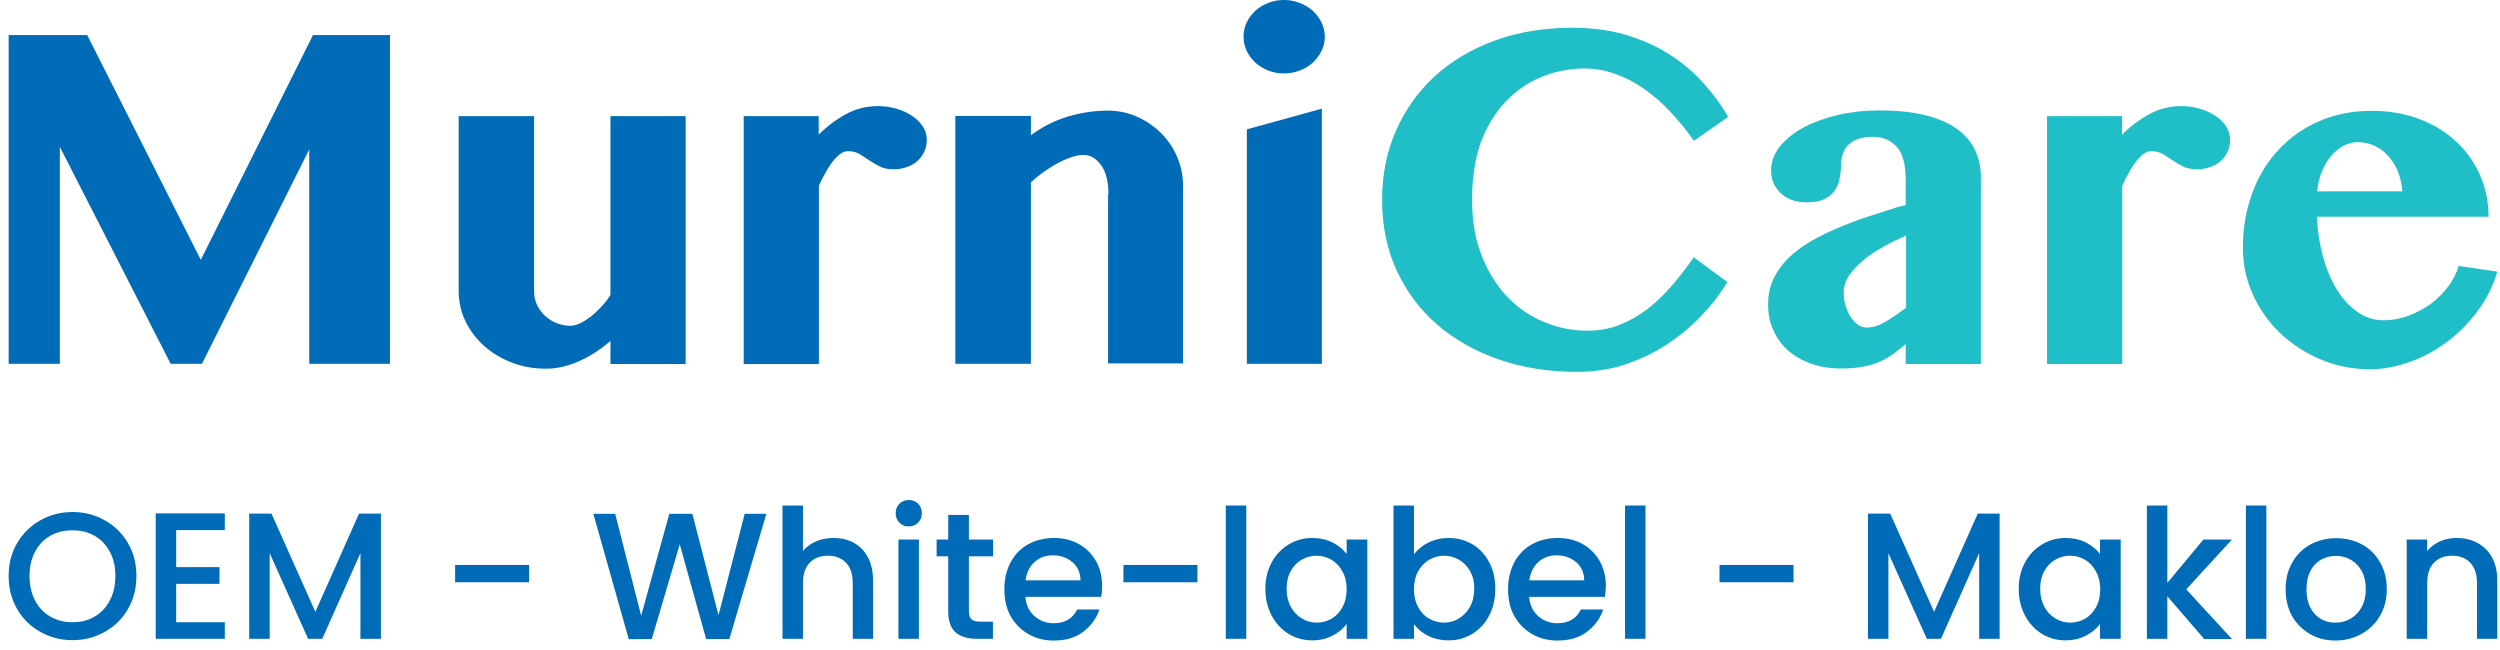 <svg width="127" height="33" viewBox="0 0 127 33" fill="none" xmlns="http://www.w3.org/2000/svg">
<g clip-path="url(#clip0_5_2)">
<path d="M0.44 1.78H4.43L10.2 13.2L15.9 1.78H19.81V18.48H15.71V7.59L10.26 18.48H8.67L3.04 7.46V18.48H0.44V1.78Z" fill="#006CB7"/>
<path d="M27.131 5.9V14.78C27.131 15.03 27.181 15.26 27.271 15.47C27.371 15.68 27.501 15.87 27.671 16.03C27.841 16.19 28.041 16.32 28.261 16.41C28.491 16.5 28.721 16.55 28.971 16.55C29.121 16.55 29.281 16.51 29.451 16.43C29.621 16.35 29.801 16.24 29.991 16.1C30.171 15.96 30.351 15.79 30.531 15.6C30.711 15.41 30.871 15.21 31.011 14.98V5.9H34.831V18.49H31.011V17.32C30.511 17.75 29.981 18.1 29.411 18.35C28.841 18.6 28.291 18.73 27.751 18.73C27.121 18.73 26.541 18.63 26.001 18.42C25.461 18.21 24.991 17.93 24.591 17.57C24.191 17.21 23.871 16.79 23.641 16.31C23.411 15.83 23.301 15.32 23.301 14.78V5.9H27.131Z" fill="#006CB7"/>
<path d="M41.59 18.49H37.78V5.9H41.59V6.84C42.02 6.41 42.49 6.06 42.99 5.79C43.49 5.52 44.03 5.39 44.61 5.39C44.95 5.39 45.27 5.44 45.57 5.53C45.87 5.62 46.13 5.75 46.36 5.9C46.58 6.06 46.76 6.24 46.89 6.44C47.02 6.65 47.08 6.87 47.08 7.1C47.08 7.32 47.04 7.53 46.95 7.71C46.86 7.9 46.74 8.06 46.59 8.19C46.44 8.32 46.26 8.42 46.06 8.49C45.86 8.56 45.65 8.6 45.42 8.6C45.12 8.6 44.87 8.55 44.68 8.45C44.49 8.35 44.31 8.25 44.15 8.14C43.99 8.03 43.83 7.93 43.67 7.83C43.51 7.73 43.31 7.68 43.06 7.68C42.93 7.68 42.8 7.73 42.67 7.83C42.54 7.93 42.41 8.06 42.29 8.22C42.17 8.38 42.04 8.57 41.93 8.78C41.81 8.99 41.7 9.21 41.6 9.43V18.49H41.59Z" fill="#006CB7"/>
<path d="M56.31 9.86C56.31 9.22 56.18 8.72 55.93 8.38C55.68 8.04 55.38 7.87 55.04 7.87C54.87 7.87 54.69 7.9 54.47 7.97C54.26 8.04 54.03 8.13 53.8 8.25C53.57 8.37 53.33 8.52 53.08 8.69C52.84 8.86 52.6 9.05 52.37 9.26V18.48H48.53V5.89H52.37V6.87C52.95 6.44 53.58 6.12 54.25 5.92C54.93 5.72 55.6 5.62 56.27 5.62C56.79 5.62 57.28 5.72 57.74 5.92C58.2 6.12 58.61 6.4 58.96 6.74C59.31 7.08 59.59 7.49 59.79 7.95C59.99 8.41 60.1 8.91 60.1 9.45V18.46H56.29V9.86H56.31Z" fill="#006CB7"/>
<path d="M63.171 1.87C63.171 1.61 63.221 1.37 63.331 1.14C63.441 0.92 63.581 0.72 63.771 0.55C63.951 0.38 64.171 0.25 64.421 0.15C64.671 0.05 64.931 0 65.221 0C65.511 0 65.771 0.05 66.031 0.15C66.281 0.25 66.501 0.38 66.691 0.55C66.871 0.72 67.021 0.92 67.131 1.14C67.241 1.37 67.301 1.61 67.301 1.87C67.301 2.13 67.241 2.37 67.131 2.59C67.021 2.82 66.871 3.01 66.691 3.18C66.511 3.35 66.291 3.48 66.031 3.58C65.771 3.68 65.511 3.73 65.221 3.73C64.931 3.73 64.671 3.68 64.421 3.58C64.171 3.48 63.961 3.35 63.771 3.18C63.591 3.01 63.441 2.81 63.331 2.59C63.231 2.36 63.171 2.12 63.171 1.87ZM63.341 6.57L67.151 5.52V18.48H63.341V6.57Z" fill="#006CB7"/>
<path d="M74.78 10.12C74.78 11.21 74.94 12.16 75.27 12.99C75.6 13.82 76.03 14.51 76.57 15.08C77.11 15.64 77.74 16.07 78.44 16.36C79.14 16.65 79.88 16.8 80.64 16.8C81.23 16.8 81.78 16.7 82.28 16.5C82.79 16.3 83.26 16.03 83.7 15.69C84.14 15.35 84.55 14.95 84.94 14.5C85.33 14.04 85.7 13.57 86.04 13.07L87.75 14.33C87.39 14.93 86.95 15.5 86.42 16.05C85.9 16.6 85.31 17.08 84.66 17.51C84.01 17.93 83.3 18.27 82.54 18.52C81.78 18.77 80.97 18.89 80.11 18.89C78.67 18.89 77.35 18.68 76.14 18.26C74.93 17.84 73.89 17.25 73.01 16.49C72.13 15.73 71.45 14.81 70.95 13.74C70.46 12.67 70.21 11.47 70.21 10.16C70.21 8.89 70.44 7.72 70.91 6.65C71.38 5.58 72.04 4.65 72.88 3.88C73.73 3.1 74.74 2.5 75.93 2.06C77.12 1.63 78.43 1.41 79.86 1.41C80.83 1.41 81.71 1.52 82.51 1.75C83.31 1.98 84.04 2.29 84.69 2.69C85.34 3.09 85.93 3.57 86.44 4.12C86.95 4.67 87.41 5.28 87.79 5.94L86.05 7.15C85.7 6.65 85.32 6.18 84.9 5.73C84.49 5.28 84.05 4.89 83.58 4.56C83.12 4.22 82.62 3.96 82.1 3.77C81.58 3.58 81.04 3.48 80.48 3.48C79.71 3.48 78.97 3.63 78.28 3.92C77.58 4.21 76.98 4.64 76.45 5.2C75.93 5.76 75.51 6.46 75.2 7.29C74.94 8.08 74.78 9.03 74.78 10.12Z" fill="#20BEC6"/>
<path d="M100.65 18.49H96.81V17.48C96.6 17.65 96.39 17.82 96.19 17.97C95.99 18.12 95.76 18.25 95.52 18.36C95.28 18.47 95 18.56 94.68 18.62C94.36 18.68 93.99 18.72 93.57 18.72C92.99 18.72 92.47 18.64 92 18.47C91.53 18.3 91.14 18.08 90.82 17.79C90.5 17.5 90.25 17.16 90.08 16.76C89.9 16.36 89.82 15.93 89.82 15.47C89.82 14.98 89.91 14.54 90.1 14.16C90.28 13.77 90.54 13.42 90.85 13.11C91.17 12.8 91.54 12.52 91.97 12.27C92.4 12.02 92.86 11.79 93.34 11.59C93.83 11.38 94.33 11.19 94.85 11.02C95.37 10.85 95.89 10.68 96.4 10.52L96.81 10.42V9.16C96.81 8.36 96.66 7.79 96.35 7.45C96.04 7.11 95.63 6.95 95.13 6.95C94.83 6.95 94.57 6.99 94.36 7.07C94.15 7.15 93.99 7.26 93.86 7.39C93.74 7.53 93.65 7.69 93.6 7.87C93.55 8.05 93.52 8.24 93.52 8.44C93.52 8.68 93.49 8.91 93.44 9.13C93.39 9.35 93.3 9.55 93.17 9.72C93.04 9.89 92.86 10.03 92.64 10.13C92.42 10.23 92.13 10.28 91.78 10.28C91.24 10.28 90.8 10.13 90.47 9.82C90.14 9.51 89.97 9.13 89.97 8.67C89.97 8.23 90.12 7.82 90.41 7.45C90.71 7.08 91.1 6.76 91.61 6.48C92.12 6.21 92.7 6 93.36 5.84C94.02 5.69 94.72 5.61 95.46 5.61C96.36 5.61 97.14 5.69 97.79 5.85C98.44 6.01 98.98 6.24 99.4 6.54C99.82 6.84 100.13 7.2 100.33 7.62C100.53 8.04 100.63 8.52 100.63 9.04V18.49H100.65ZM96.82 11.97C96.45 12.13 96.08 12.31 95.7 12.52C95.32 12.73 94.98 12.95 94.68 13.2C94.38 13.45 94.13 13.71 93.94 13.99C93.75 14.27 93.66 14.56 93.66 14.86C93.66 15.1 93.69 15.33 93.76 15.54C93.83 15.75 93.91 15.94 94.02 16.11C94.13 16.27 94.25 16.4 94.39 16.5C94.53 16.6 94.68 16.64 94.83 16.64C95.13 16.64 95.45 16.54 95.77 16.35C96.09 16.16 96.45 15.92 96.83 15.63V11.97H96.82Z" fill="#20BEC6"/>
<path d="M107.8 18.49H103.99V5.9H107.8V6.84C108.23 6.41 108.7 6.06 109.2 5.79C109.7 5.52 110.24 5.39 110.82 5.39C111.16 5.39 111.48 5.44 111.78 5.53C112.08 5.62 112.34 5.75 112.57 5.9C112.79 6.06 112.97 6.24 113.1 6.44C113.23 6.65 113.29 6.87 113.29 7.1C113.29 7.32 113.25 7.53 113.16 7.71C113.07 7.9 112.95 8.06 112.8 8.19C112.65 8.32 112.47 8.42 112.27 8.49C112.07 8.56 111.86 8.6 111.63 8.6C111.33 8.6 111.08 8.55 110.89 8.45C110.7 8.35 110.52 8.25 110.36 8.14C110.2 8.03 110.04 7.93 109.88 7.83C109.72 7.73 109.52 7.68 109.27 7.68C109.14 7.68 109.01 7.73 108.88 7.83C108.75 7.93 108.62 8.06 108.5 8.22C108.38 8.38 108.25 8.57 108.14 8.78C108.02 8.99 107.91 9.21 107.81 9.43V18.49H107.8Z" fill="#20BEC6"/>
<path d="M120.42 18.76C119.52 18.76 118.68 18.59 117.89 18.26C117.11 17.93 116.42 17.48 115.83 16.92C115.24 16.36 114.78 15.7 114.44 14.95C114.1 14.2 113.94 13.41 113.94 12.58C113.94 11.59 114.1 10.67 114.41 9.82C114.72 8.97 115.16 8.24 115.74 7.62C116.31 7 117 6.51 117.8 6.16C118.61 5.81 119.5 5.63 120.49 5.63C121.37 5.63 122.18 5.77 122.91 6.05C123.64 6.33 124.26 6.71 124.78 7.2C125.3 7.68 125.7 8.25 125.99 8.91C126.28 9.57 126.42 10.27 126.42 11.01H117.7C117.73 11.71 117.83 12.38 118 13.01C118.17 13.64 118.4 14.2 118.7 14.69C119 15.18 119.35 15.56 119.75 15.84C120.15 16.13 120.59 16.27 121.08 16.27C121.5 16.27 121.92 16.2 122.32 16.05C122.73 15.9 123.1 15.7 123.45 15.46C123.79 15.21 124.09 14.92 124.35 14.58C124.6 14.24 124.79 13.89 124.9 13.51L126.86 13.8C126.67 14.48 126.35 15.12 125.92 15.72C125.49 16.32 124.98 16.85 124.4 17.3C123.81 17.75 123.18 18.11 122.49 18.36C121.8 18.61 121.11 18.76 120.42 18.76ZM122.04 9.72C122.01 9.35 121.93 9.01 121.81 8.7C121.68 8.39 121.51 8.13 121.31 7.91C121.11 7.69 120.87 7.52 120.61 7.4C120.35 7.28 120.06 7.22 119.76 7.22C119.52 7.22 119.29 7.28 119.06 7.4C118.83 7.52 118.63 7.69 118.44 7.9C118.25 8.12 118.09 8.38 117.96 8.69C117.83 9 117.75 9.34 117.71 9.72H122.04Z" fill="#20BEC6"/>
<path d="M2.05 32.1C1.55 31.82 1.16 31.44 0.87 30.94C0.58 30.44 0.44 29.88 0.44 29.26C0.44 28.64 0.58 28.08 0.87 27.59C1.16 27.1 1.55 26.71 2.05 26.43C2.55 26.15 3.09 26.01 3.68 26.01C4.28 26.01 4.82 26.15 5.32 26.43C5.82 26.71 6.21 27.09 6.5 27.59C6.79 28.08 6.93 28.64 6.93 29.26C6.93 29.88 6.79 30.44 6.5 30.94C6.21 31.44 5.82 31.82 5.32 32.1C4.82 32.38 4.28 32.52 3.68 32.52C3.09 32.52 2.55 32.38 2.05 32.1ZM4.81 31.32C5.14 31.13 5.4 30.85 5.58 30.5C5.77 30.14 5.86 29.73 5.86 29.26C5.86 28.79 5.77 28.38 5.58 28.03C5.39 27.68 5.14 27.41 4.81 27.22C4.48 27.03 4.11 26.94 3.68 26.94C3.25 26.94 2.88 27.03 2.55 27.22C2.22 27.41 1.96 27.68 1.78 28.03C1.59 28.38 1.5 28.8 1.5 29.26C1.5 29.73 1.59 30.14 1.78 30.5C1.97 30.86 2.22 31.13 2.55 31.32C2.88 31.51 3.25 31.61 3.68 31.61C4.11 31.61 4.48 31.52 4.81 31.32Z" fill="#006CB7"/>
<path d="M8.95 26.94V28.81H11.15V29.66H8.95V31.61H11.42V32.45H7.91V26.08H11.42V26.93H8.95V26.94Z" fill="#006CB7"/>
<path d="M19.35 26.1V32.45H18.31V28.1L16.37 32.45H15.65L13.7 28.1V32.45H12.66V26.09H13.79L16.02 31.08L18.24 26.09H19.35V26.1Z" fill="#006CB7"/>
<path d="M26.88 28.7V29.58H23.12V28.7H26.88Z" fill="#006CB7"/>
<path d="M38.931 26.1L37.051 32.46H35.871L34.531 27.65L33.111 32.46L31.941 32.47L30.141 26.1H31.251L32.571 31.28L34.001 26.1H35.171L36.501 31.25L37.831 26.1H38.931Z" fill="#006CB7"/>
<path d="M43.38 27.58C43.68 27.74 43.92 27.99 44.09 28.31C44.26 28.63 44.35 29.02 44.35 29.48V32.45H43.32V29.63C43.32 29.18 43.21 28.83 42.98 28.59C42.75 28.35 42.45 28.23 42.06 28.23C41.67 28.23 41.36 28.35 41.13 28.59C40.9 28.83 40.79 29.18 40.79 29.63V32.45H39.75V25.68H40.79V27.99C40.97 27.78 41.19 27.61 41.46 27.5C41.73 27.38 42.03 27.33 42.35 27.33C42.73 27.33 43.08 27.41 43.38 27.58Z" fill="#006CB7"/>
<path d="M45.69 26.55C45.56 26.42 45.5 26.26 45.5 26.07C45.5 25.88 45.56 25.72 45.69 25.59C45.82 25.46 45.98 25.4 46.17 25.4C46.35 25.4 46.51 25.46 46.64 25.59C46.77 25.72 46.83 25.88 46.83 26.07C46.83 26.26 46.77 26.42 46.64 26.55C46.51 26.68 46.36 26.74 46.17 26.74C45.97 26.75 45.82 26.68 45.69 26.55ZM46.68 27.41V32.45H45.64V27.41H46.68Z" fill="#006CB7"/>
<path d="M49.22 28.26V31.05C49.22 31.24 49.26 31.38 49.35 31.46C49.44 31.54 49.59 31.58 49.8 31.58H50.44V32.45H49.62C49.15 32.45 48.79 32.34 48.54 32.12C48.29 31.9 48.17 31.54 48.17 31.05V28.26H47.58V27.41H48.17V26.16H49.22V27.41H50.45V28.26H49.22Z" fill="#006CB7"/>
<path d="M55.941 30.32H52.09C52.12 30.72 52.27 31.05 52.541 31.29C52.81 31.53 53.141 31.66 53.531 31.66C54.09 31.66 54.49 31.43 54.721 30.96H55.85C55.7 31.42 55.42 31.8 55.02 32.1C54.62 32.4 54.12 32.54 53.531 32.54C53.05 32.54 52.62 32.43 52.24 32.21C51.861 31.99 51.56 31.69 51.34 31.3C51.12 30.91 51.02 30.45 51.02 29.93C51.02 29.41 51.13 28.96 51.34 28.56C51.55 28.17 51.85 27.86 52.23 27.65C52.611 27.44 53.05 27.33 53.541 27.33C54.02 27.33 54.441 27.43 54.81 27.64C55.181 27.85 55.471 28.14 55.681 28.51C55.891 28.88 55.99 29.32 55.99 29.8C55.98 30 55.971 30.17 55.941 30.32ZM54.891 29.48C54.88 29.1 54.751 28.79 54.48 28.56C54.211 28.33 53.88 28.21 53.48 28.21C53.12 28.21 52.81 28.32 52.56 28.55C52.3 28.78 52.151 29.09 52.1 29.48H54.891Z" fill="#006CB7"/>
<path d="M60.83 28.7V29.58H57.07V28.7H60.83Z" fill="#006CB7"/>
<path d="M63.31 25.68V32.45H62.27V25.68H63.31Z" fill="#006CB7"/>
<path d="M64.6 28.57C64.81 28.18 65.1 27.88 65.46 27.66C65.82 27.44 66.22 27.33 66.66 27.33C67.06 27.33 67.4 27.41 67.7 27.56C68 27.72 68.23 27.91 68.41 28.14V27.41H69.46V32.45H68.41V31.7C68.23 31.94 67.99 32.14 67.69 32.29C67.39 32.45 67.04 32.53 66.65 32.53C66.22 32.53 65.82 32.42 65.46 32.2C65.1 31.98 64.81 31.67 64.6 31.27C64.39 30.87 64.28 30.42 64.28 29.91C64.28 29.4 64.39 28.96 64.6 28.57ZM68.19 29.02C68.05 28.76 67.86 28.57 67.63 28.43C67.4 28.3 67.15 28.23 66.88 28.23C66.61 28.23 66.36 28.3 66.13 28.43C65.9 28.56 65.71 28.75 65.57 29.01C65.43 29.26 65.36 29.56 65.36 29.91C65.36 30.26 65.43 30.56 65.57 30.82C65.71 31.08 65.9 31.28 66.14 31.42C66.37 31.56 66.62 31.63 66.89 31.63C67.16 31.63 67.41 31.56 67.64 31.43C67.87 31.3 68.06 31.1 68.2 30.84C68.34 30.58 68.41 30.28 68.41 29.93C68.41 29.58 68.34 29.28 68.19 29.02Z" fill="#006CB7"/>
<path d="M72.56 27.56C72.87 27.41 73.21 27.33 73.59 27.33C74.04 27.33 74.44 27.44 74.8 27.65C75.16 27.86 75.44 28.17 75.65 28.56C75.86 28.95 75.96 29.4 75.96 29.91C75.96 30.42 75.86 30.87 75.65 31.27C75.44 31.67 75.16 31.98 74.79 32.2C74.43 32.42 74.03 32.53 73.59 32.53C73.2 32.53 72.85 32.45 72.55 32.3C72.25 32.15 72.01 31.95 71.83 31.71V32.45H70.79V25.68H71.83V28.16C72.01 27.92 72.25 27.72 72.56 27.56ZM74.68 29.01C74.54 28.76 74.35 28.57 74.11 28.43C73.88 28.3 73.62 28.23 73.36 28.23C73.1 28.23 72.85 28.3 72.61 28.43C72.38 28.56 72.19 28.76 72.04 29.02C71.9 29.28 71.83 29.58 71.83 29.93C71.83 30.28 71.9 30.58 72.04 30.84C72.18 31.1 72.37 31.3 72.61 31.43C72.84 31.56 73.09 31.63 73.36 31.63C73.63 31.63 73.88 31.56 74.11 31.42C74.34 31.28 74.53 31.08 74.68 30.82C74.82 30.56 74.89 30.25 74.89 29.91C74.9 29.56 74.82 29.26 74.68 29.01Z" fill="#006CB7"/>
<path d="M81.53 30.32H77.68C77.71 30.72 77.86 31.05 78.13 31.29C78.4 31.53 78.73 31.66 79.12 31.66C79.68 31.66 80.08 31.43 80.31 30.96H81.44C81.29 31.42 81.01 31.8 80.61 32.1C80.21 32.4 79.71 32.54 79.12 32.54C78.64 32.54 78.21 32.43 77.83 32.21C77.45 31.99 77.15 31.69 76.93 31.3C76.71 30.91 76.61 30.45 76.61 29.93C76.61 29.41 76.72 28.96 76.93 28.56C77.14 28.17 77.44 27.86 77.82 27.65C78.2 27.44 78.64 27.33 79.13 27.33C79.61 27.33 80.03 27.43 80.4 27.64C80.77 27.85 81.06 28.14 81.27 28.51C81.48 28.88 81.58 29.32 81.58 29.8C81.56 30 81.55 30.17 81.53 30.32ZM80.48 29.48C80.47 29.1 80.34 28.79 80.07 28.56C79.8 28.33 79.47 28.21 79.07 28.21C78.71 28.21 78.4 28.32 78.15 28.55C77.9 28.78 77.74 29.09 77.69 29.48H80.48Z" fill="#006CB7"/>
<path d="M83.591 25.68V32.45H82.551V25.68H83.591Z" fill="#006CB7"/>
<path d="M91.111 28.7V29.58H87.351V28.7H91.111Z" fill="#006CB7"/>
<path d="M101.581 26.1V32.45H100.541V28.1L98.601 32.45H97.881L95.931 28.1V32.45H94.891V26.09H96.021L98.251 31.08L100.471 26.09H101.581V26.1Z" fill="#006CB7"/>
<path d="M102.871 28.57C103.081 28.18 103.371 27.88 103.731 27.66C104.091 27.44 104.491 27.33 104.931 27.33C105.331 27.33 105.671 27.41 105.971 27.56C106.271 27.72 106.501 27.91 106.681 28.14V27.41H107.731V32.45H106.681V31.7C106.501 31.94 106.261 32.14 105.961 32.29C105.661 32.45 105.311 32.53 104.921 32.53C104.491 32.53 104.091 32.42 103.731 32.2C103.371 31.98 103.081 31.67 102.871 31.27C102.661 30.87 102.551 30.42 102.551 29.91C102.551 29.4 102.661 28.96 102.871 28.57ZM106.471 29.02C106.331 28.76 106.141 28.57 105.911 28.43C105.681 28.3 105.431 28.23 105.161 28.23C104.891 28.23 104.641 28.3 104.411 28.43C104.181 28.56 103.991 28.75 103.851 29.01C103.711 29.26 103.641 29.56 103.641 29.91C103.641 30.26 103.711 30.56 103.851 30.82C103.991 31.08 104.181 31.28 104.421 31.42C104.651 31.56 104.901 31.63 105.171 31.63C105.441 31.63 105.691 31.56 105.921 31.43C106.151 31.3 106.341 31.1 106.481 30.84C106.621 30.58 106.691 30.28 106.691 29.93C106.691 29.58 106.611 29.28 106.471 29.02Z" fill="#006CB7"/>
<path d="M111.061 29.94L113.381 32.46H111.971L110.101 30.29V32.45H109.061V25.68H110.101V29.61L111.931 27.41H113.381L111.061 29.94Z" fill="#006CB7"/>
<path d="M115.131 25.68V32.45H114.091V25.68H115.131Z" fill="#006CB7"/>
<path d="M117.35 32.21C116.97 31.99 116.66 31.69 116.44 31.3C116.22 30.91 116.11 30.45 116.11 29.93C116.11 29.42 116.22 28.96 116.45 28.57C116.68 28.17 116.98 27.87 117.37 27.66C117.76 27.45 118.2 27.34 118.68 27.34C119.16 27.34 119.6 27.45 119.99 27.66C120.38 27.87 120.69 28.18 120.91 28.57C121.14 28.97 121.25 29.42 121.25 29.93C121.25 30.44 121.13 30.9 120.9 31.29C120.67 31.69 120.35 31.99 119.95 32.21C119.55 32.43 119.11 32.54 118.63 32.54C118.16 32.54 117.73 32.43 117.35 32.21ZM119.39 31.44C119.62 31.31 119.82 31.12 119.96 30.86C120.11 30.6 120.18 30.29 120.18 29.93C120.18 29.56 120.11 29.25 119.97 29C119.83 28.75 119.64 28.56 119.41 28.43C119.18 28.3 118.93 28.24 118.66 28.24C118.39 28.24 118.14 28.3 117.91 28.43C117.68 28.56 117.5 28.75 117.37 29C117.24 29.25 117.17 29.56 117.17 29.93C117.17 30.47 117.31 30.89 117.59 31.19C117.87 31.49 118.22 31.63 118.64 31.63C118.91 31.63 119.16 31.57 119.39 31.44Z" fill="#006CB7"/>
<path d="M125.851 27.58C126.161 27.74 126.411 27.99 126.591 28.31C126.771 28.63 126.861 29.02 126.861 29.48V32.45H125.831V29.63C125.831 29.18 125.721 28.83 125.491 28.59C125.261 28.35 124.961 28.23 124.571 28.23C124.181 28.23 123.871 28.35 123.641 28.59C123.411 28.83 123.301 29.18 123.301 29.63V32.45H122.261V27.41H123.301V27.99C123.471 27.78 123.691 27.62 123.951 27.5C124.221 27.38 124.501 27.33 124.801 27.33C125.181 27.33 125.541 27.41 125.851 27.58Z" fill="#006CB7"/>
</g>
<defs>
<clipPath id="clip0_5_2">
<rect width="127" height="33" fill="white"/>
</clipPath>
</defs>
</svg>
